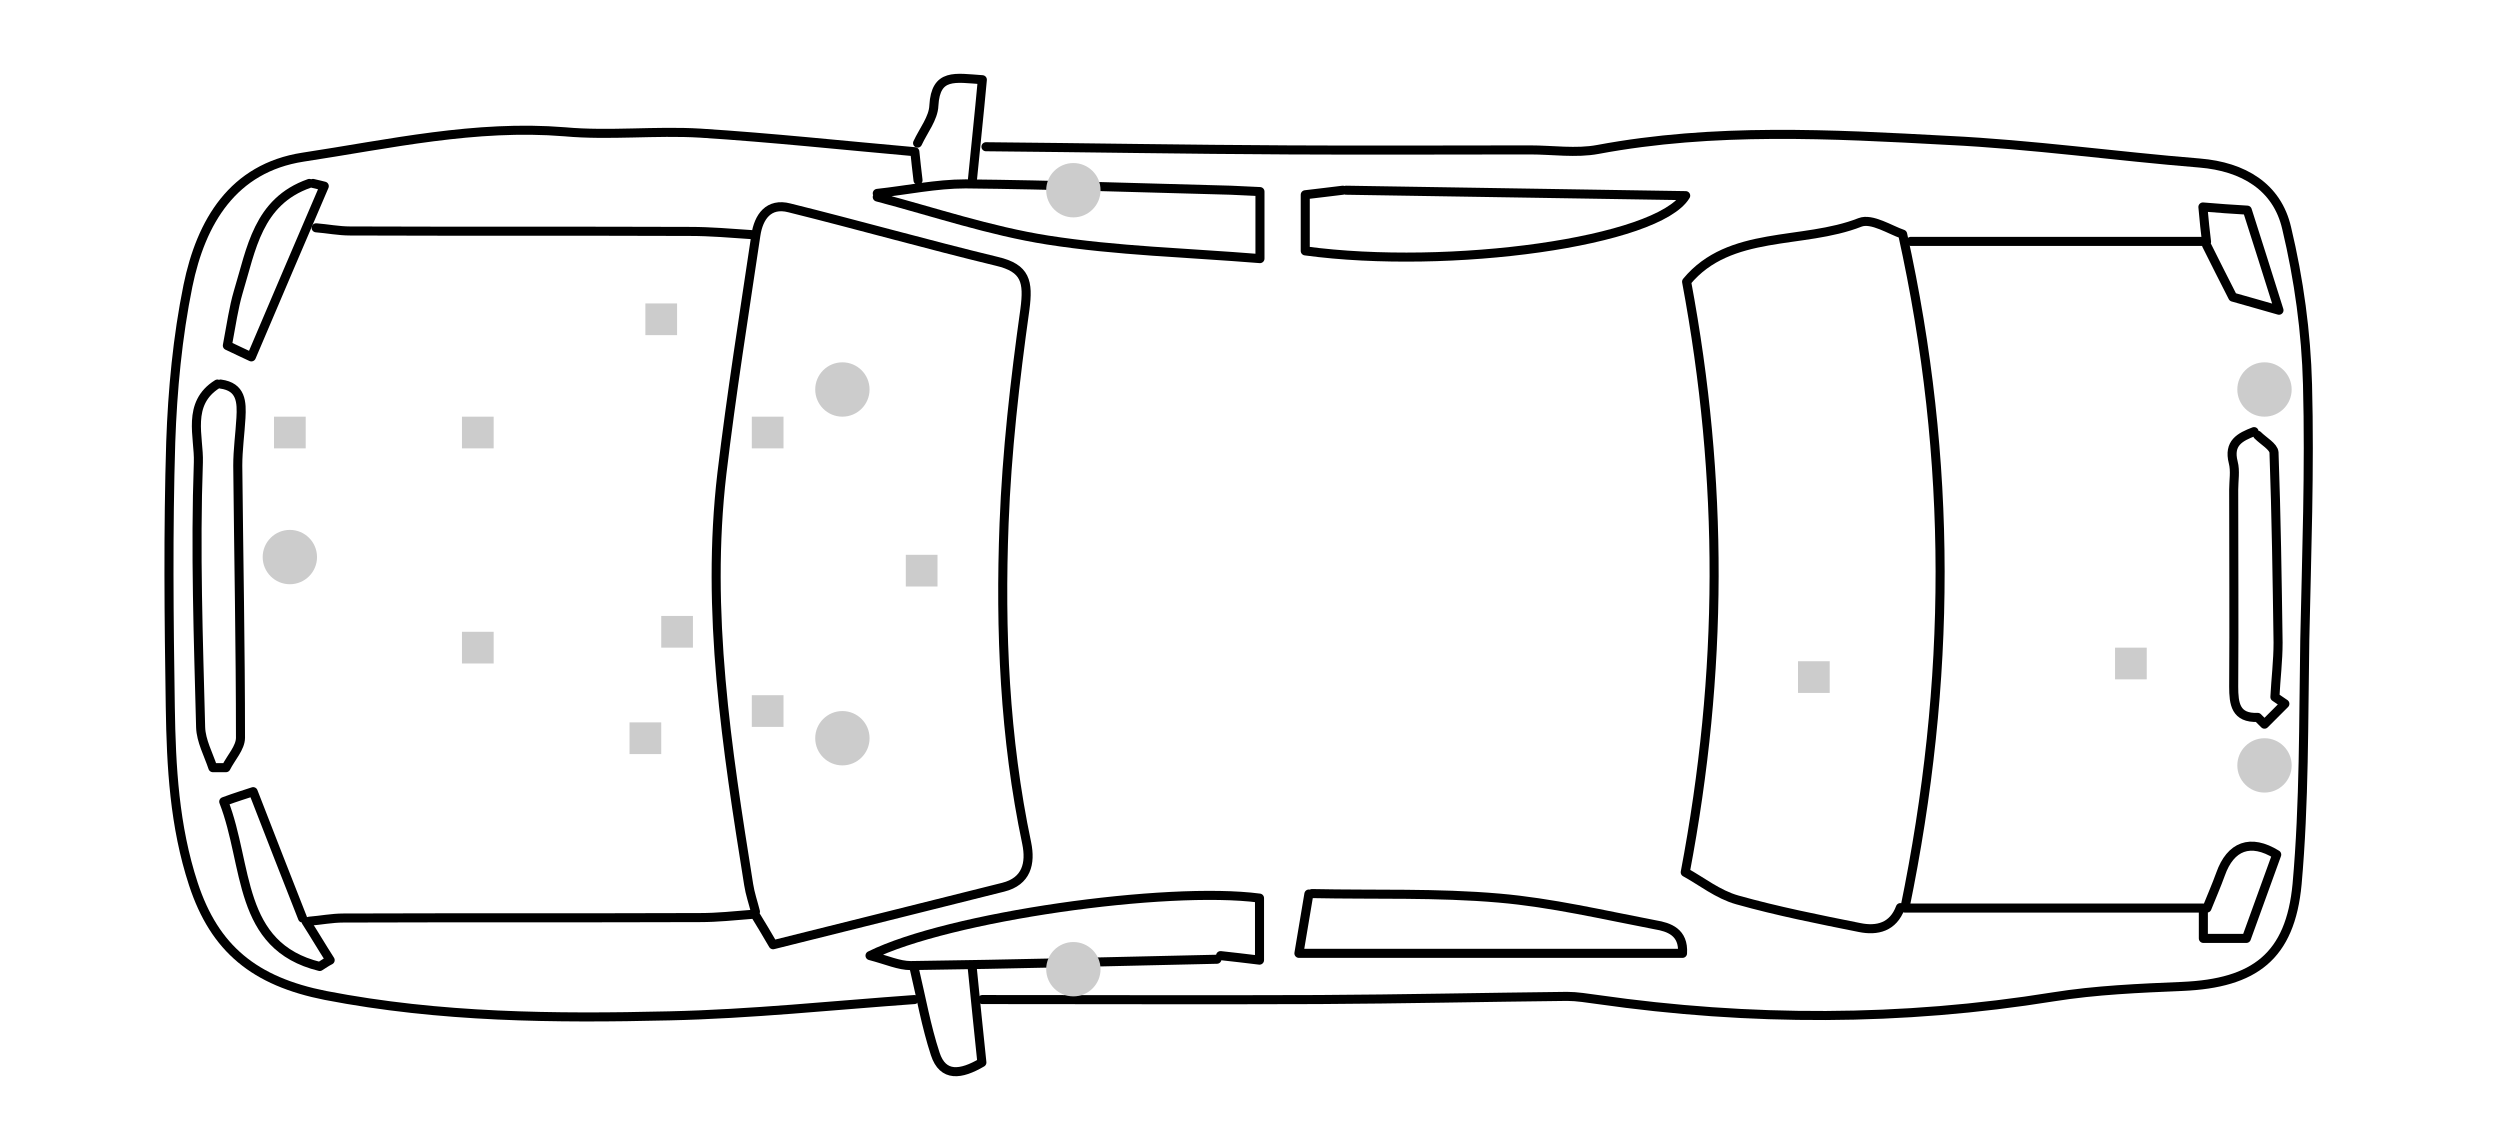 <svg version="1.1" xmlns="http://www.w3.org/2000/svg" xmlns:xlink="http://www.w3.org/1999/xlink" x="0px" y="0px"
	 viewBox="0 0 552 252" style="enable-background:new 0 0 552 252;" xml:space="preserve">
<style type="text/css">
	.st0{fill:none;stroke:#000000;stroke-width:2;stroke-linecap:round;stroke-linejoin:round;stroke-miterlimit:10;}
	.st1{fill:#CCCCCC;}

</style>
<g id="Layer_1">
	<g id="XMLID_2_">
		<g id="XMLID_9_">
			<path id="XMLID_45_" class="st0" d="M216.9,220.7c24.8,0,49.5,0.1,74.3,0c18.3-0.1,36.5-0.5,54.8-0.7c2.2,0,4.5,0.4,6.8,0.7
				c33.6,4.8,67.1,4.8,100.6-0.6c9.4-1.5,19-1.9,28.5-2.3c15.9-0.7,23.8-6.6,25.3-22.6c1.6-17.9,1.4-36,1.7-54
				c0.4-18.8,1.1-37.6,0.6-56.3c-0.3-11.5-1.9-23.2-4.6-34.5c-2.1-9.2-9.6-13.6-19.2-14.4c-18.5-1.5-37-4.1-55.6-5
				c-25.8-1.4-51.6-2.8-77.3,2c-4.8,0.9-10,0.1-15,0.1c-17.8,0-35.5,0.1-53.3,0c-22.3-0.1-44.5-0.5-66.8-0.7"/>
			<path id="XMLID_44_" class="st0" d="M202.7,39.8c-0.3-2.3-0.5-4.5-0.7-6.3c-15.8-1.4-31.6-3.1-47.3-4.1c-10-0.6-20.1,0.6-30-0.3
				c-19.7-1.6-38.7,2.7-57.8,5.6c-15.5,2.4-22.5,14.3-25.4,28.4c-2.3,11.3-3.4,23-3.8,34.5c-0.6,19.5-0.4,39-0.1,58.5
				c0.2,13.2,0.9,26.3,5.1,39.1c4.7,14.3,13.5,21.5,29.2,24.6c25.3,4.9,50.6,5.1,75.9,4.5c18-0.4,36-2.3,54.1-3.6"/>
			<path id="XMLID_43_" class="st0" d="M166.7,201.9c1.3,2.1,2.6,4.3,4,6.7c17.3-4.3,34-8.5,50.8-12.7c5.2-1.3,6.1-5.3,5.2-9.7
				c-4.9-23.3-5.9-46.9-5-70.6c0.6-15.8,2.4-31.6,4.6-47.3c0.8-6.1,0.2-9.1-6.2-10.6c-15.3-3.7-30.5-8-45.8-11.8
				c-4.6-1.2-6.8,2-7.4,6c-2.6,17.5-5.4,35-7.5,52.6c-3.6,30.6,1.1,60.7,5.9,90.8c0.3,2,1,4,1.5,6"/>
			<path id="XMLID_42_" class="st0" d="M419.6,200.4c-1.6,4.3-5.1,5.2-9,4.4c-9-1.8-18.1-3.6-27-6.1c-4.3-1.2-8-4.2-11.5-6.1
				c8.4-44.3,8.5-86.5,0.3-130.4c9.5-11.5,25.6-8.1,38.3-13.1c2.6-1,6.7,1.7,9.4,2.6c11.1,50.2,10.8,98.7,0.5,148.8
				c21.8,0,43.8,0,65.8,0"/>
			<path id="XMLID_41_" class="st0" d="M498.5,96.1c1.3,1.3,3.5,2.5,3.6,3.8c0.5,14,0.7,28,0.9,42c0,4-0.5,8-0.7,12
				c0.7,0.5,1.5,1,2.2,1.5c-1.5,1.5-3,3-4.5,4.5c-0.5-0.5-1-1-1.5-1.5c-4.9,0.2-5.3-3-5.3-6.8c0.1-14.5,0-29,0-43.5
				c0-2,0.4-4.1-0.1-6c-1.1-4.3,1.5-5.6,4.6-6.8"/>
			<path id="XMLID_40_" class="st0" d="M269.5,211c2.7,0.3,5.4,0.6,8.6,1c0-5.3,0-9.5,0-13.7c-20.5-2.7-68.7,4.1-86,12.7
				c3.8,1,6.4,2.2,9,2.2c22.5-0.3,45-0.9,67.6-1.4"/>
			<path id="XMLID_39_" class="st0" d="M165.9,201.9c-3.8,0.3-7.5,0.7-11.3,0.7c-26.3,0.1-52.5,0-78.8,0.1c-2.5,0-5,0.5-7.5,0.7"/>
			<path id="XMLID_38_" class="st0" d="M165.9,51.8c-4.5-0.3-9-0.7-13.5-0.7c-25-0.1-50,0-75.1-0.1c-2.5,0-5-0.5-7.5-0.7"/>
			<path id="XMLID_37_" class="st0" d="M66.8,202.7c-3.5-8.9-7-17.8-10.9-27.9c-1.5,0.5-3.8,1.2-6.5,2.2
				c5.5,14.1,2.9,31.9,21.2,36.4c0.8-0.5,1.5-1,2.3-1.4c-1.8-2.8-3.5-5.7-5.3-8.5"/>
			<path id="XMLID_36_" class="st0" d="M193.7,43.5c12.5,3.3,24.9,7.5,37.6,9.5c15.3,2.4,30.9,2.8,46.9,4.1c0-5.3,0-9.8,0-14.8
				c-2.4-0.1-4.4-0.2-6.4-0.3c-19.5-0.5-39-1.2-58.6-1.4c-6.5,0-13,1.4-19.5,2.1"/>
			<path id="XMLID_35_" class="st0" d="M421.9,53.3c21.5,0,43,0,64.6,0"/>
			<path id="XMLID_34_" class="st0" d="M486.5,201.2c0,1.8,0,3.5,0,6c3,0,6,0,9.5,0c2.2-6.1,4.5-12.4,6.7-18.5
				c-5.8-3.6-10.2-1.9-12.4,4.3c-0.9,2.5-2,5-3,7.5"/>
			<path id="XMLID_33_" class="st0" d="M487.2,54.1c1.9,3.8,3.8,7.6,5.8,11.5c2.9,0.8,5.6,1.6,10.2,2.9c-2.6-8.3-4.8-15.2-7-22.1
				c-3.5-0.2-6.2-0.4-9.8-0.7c0.3,3.2,0.5,5.4,0.8,7.7"/>
			<path id="XMLID_32_" class="st0" d="M201.9,214c1.5,6.3,2.6,12.6,4.6,18.7c1.7,5.2,5.7,4.6,10.3,1.9c-0.7-6.6-1.4-13.6-2.1-20.6"
				/>
			<path id="XMLID_31_" class="st0" d="M214.7,39.8c0.7-7.2,1.5-14.5,2.2-22.2c-6-0.4-10.3-1.5-10.7,5.7c-0.1,2.8-2.3,5.5-3.6,8.3"
				/>
			<path id="XMLID_30_" class="st0" d="M68.3,40.5c-11.4,4-12.8,14.5-15.7,24c-1,3.4-1.5,7-2.4,11.8c1.8,0.9,4.1,1.9,5.3,2.5
				c5.7-13.4,10.9-25.6,16.1-37.7c-0.5-0.1-1.5-0.4-2.5-0.6"/>
			<path id="XMLID_29_" class="st0" d="M296.5,42c-2.7,0.3-5.5,0.7-8.3,1c0,4,0,8.2,0,12.4c31.8,4.3,77.9-2,84-12.2
				c-25.4-0.4-50.2-0.8-75-1.2"/>
			<path id="XMLID_11_" class="st0" d="M289,197.4c-0.7,4.2-1.4,8.4-2.2,13.1c28.9,0,56.5,0,84.7,0c0.3-4.7-3-5.8-6-6.3
				c-11.5-2.2-22.9-4.9-34.5-5.9c-13.7-1.2-27.5-0.7-41.3-1"/>
			<path id="XMLID_10_" class="st0" d="M48,84.8c-6.9,4.3-4,11.7-4.2,17.3c-0.7,19.5,0,39,0.5,58.5c0.1,3,1.7,5.9,2.7,8.9
				c1,0,1.9,0,2.9,0c1.1-2.2,3.2-4.4,3.2-6.6c0-20-0.4-40-0.6-60.1c0-3.5,0.5-7,0.7-10.5c0.2-3.5,0.1-6.9-4.5-7.5"/>
		</g>
	</g>
</g>
<g id="Layer_2">
	<circle id="XMLID_51_" class="st1" cx="237" cy="42" r="6"/>
	<circle id="XMLID_57_" class="st1" cx="186" cy="86" r="6"/>
	<circle id="XMLID_58_" class="st1" cx="186" cy="163" r="6"/>
	<circle id="XMLID_53_" class="st1" cx="237" cy="214" r="6"/>
	<circle id="XMLID_54_" class="st1" cx="64" cy="123" r="6"/>
	<circle id="XMLID_55_" class="st1" cx="500" cy="86" r="6"/>
	<circle id="XMLID_56_" class="st1" cx="500" cy="169" r="6"/>
</g>
<g id="Layer_3">
	<rect id="XMLID_52_" x="139" y="159.5" class="st1" width="7" height="7"/>
	<rect id="XMLID_60_" x="467" y="143" class="st1" width="7" height="7"/>
	<rect id="XMLID_61_" x="146" y="136" class="st1" width="7" height="7"/>
	<rect id="XMLID_62_" x="102" y="139.5" class="st1" width="7" height="7"/>
	<rect id="XMLID_63_" x="102" y="92" class="st1" width="7" height="7"/>
	<rect id="XMLID_64_" x="60.5" y="92" class="st1" width="7" height="7"/>
	<rect id="XMLID_65_" x="166" y="92" class="st1" width="7" height="7"/>
	<rect id="XMLID_69_" x="142.5" y="67" class="st1" width="7" height="7"/>
	<rect id="XMLID_66_" x="166" y="153.5" class="st1" width="7" height="7"/>
	<rect id="XMLID_67_" x="200" y="122.5" class="st1" width="7" height="7"/>
	<rect id="XMLID_68_" x="397" y="146" class="st1" width="7" height="7"/>
</g>
</svg>
